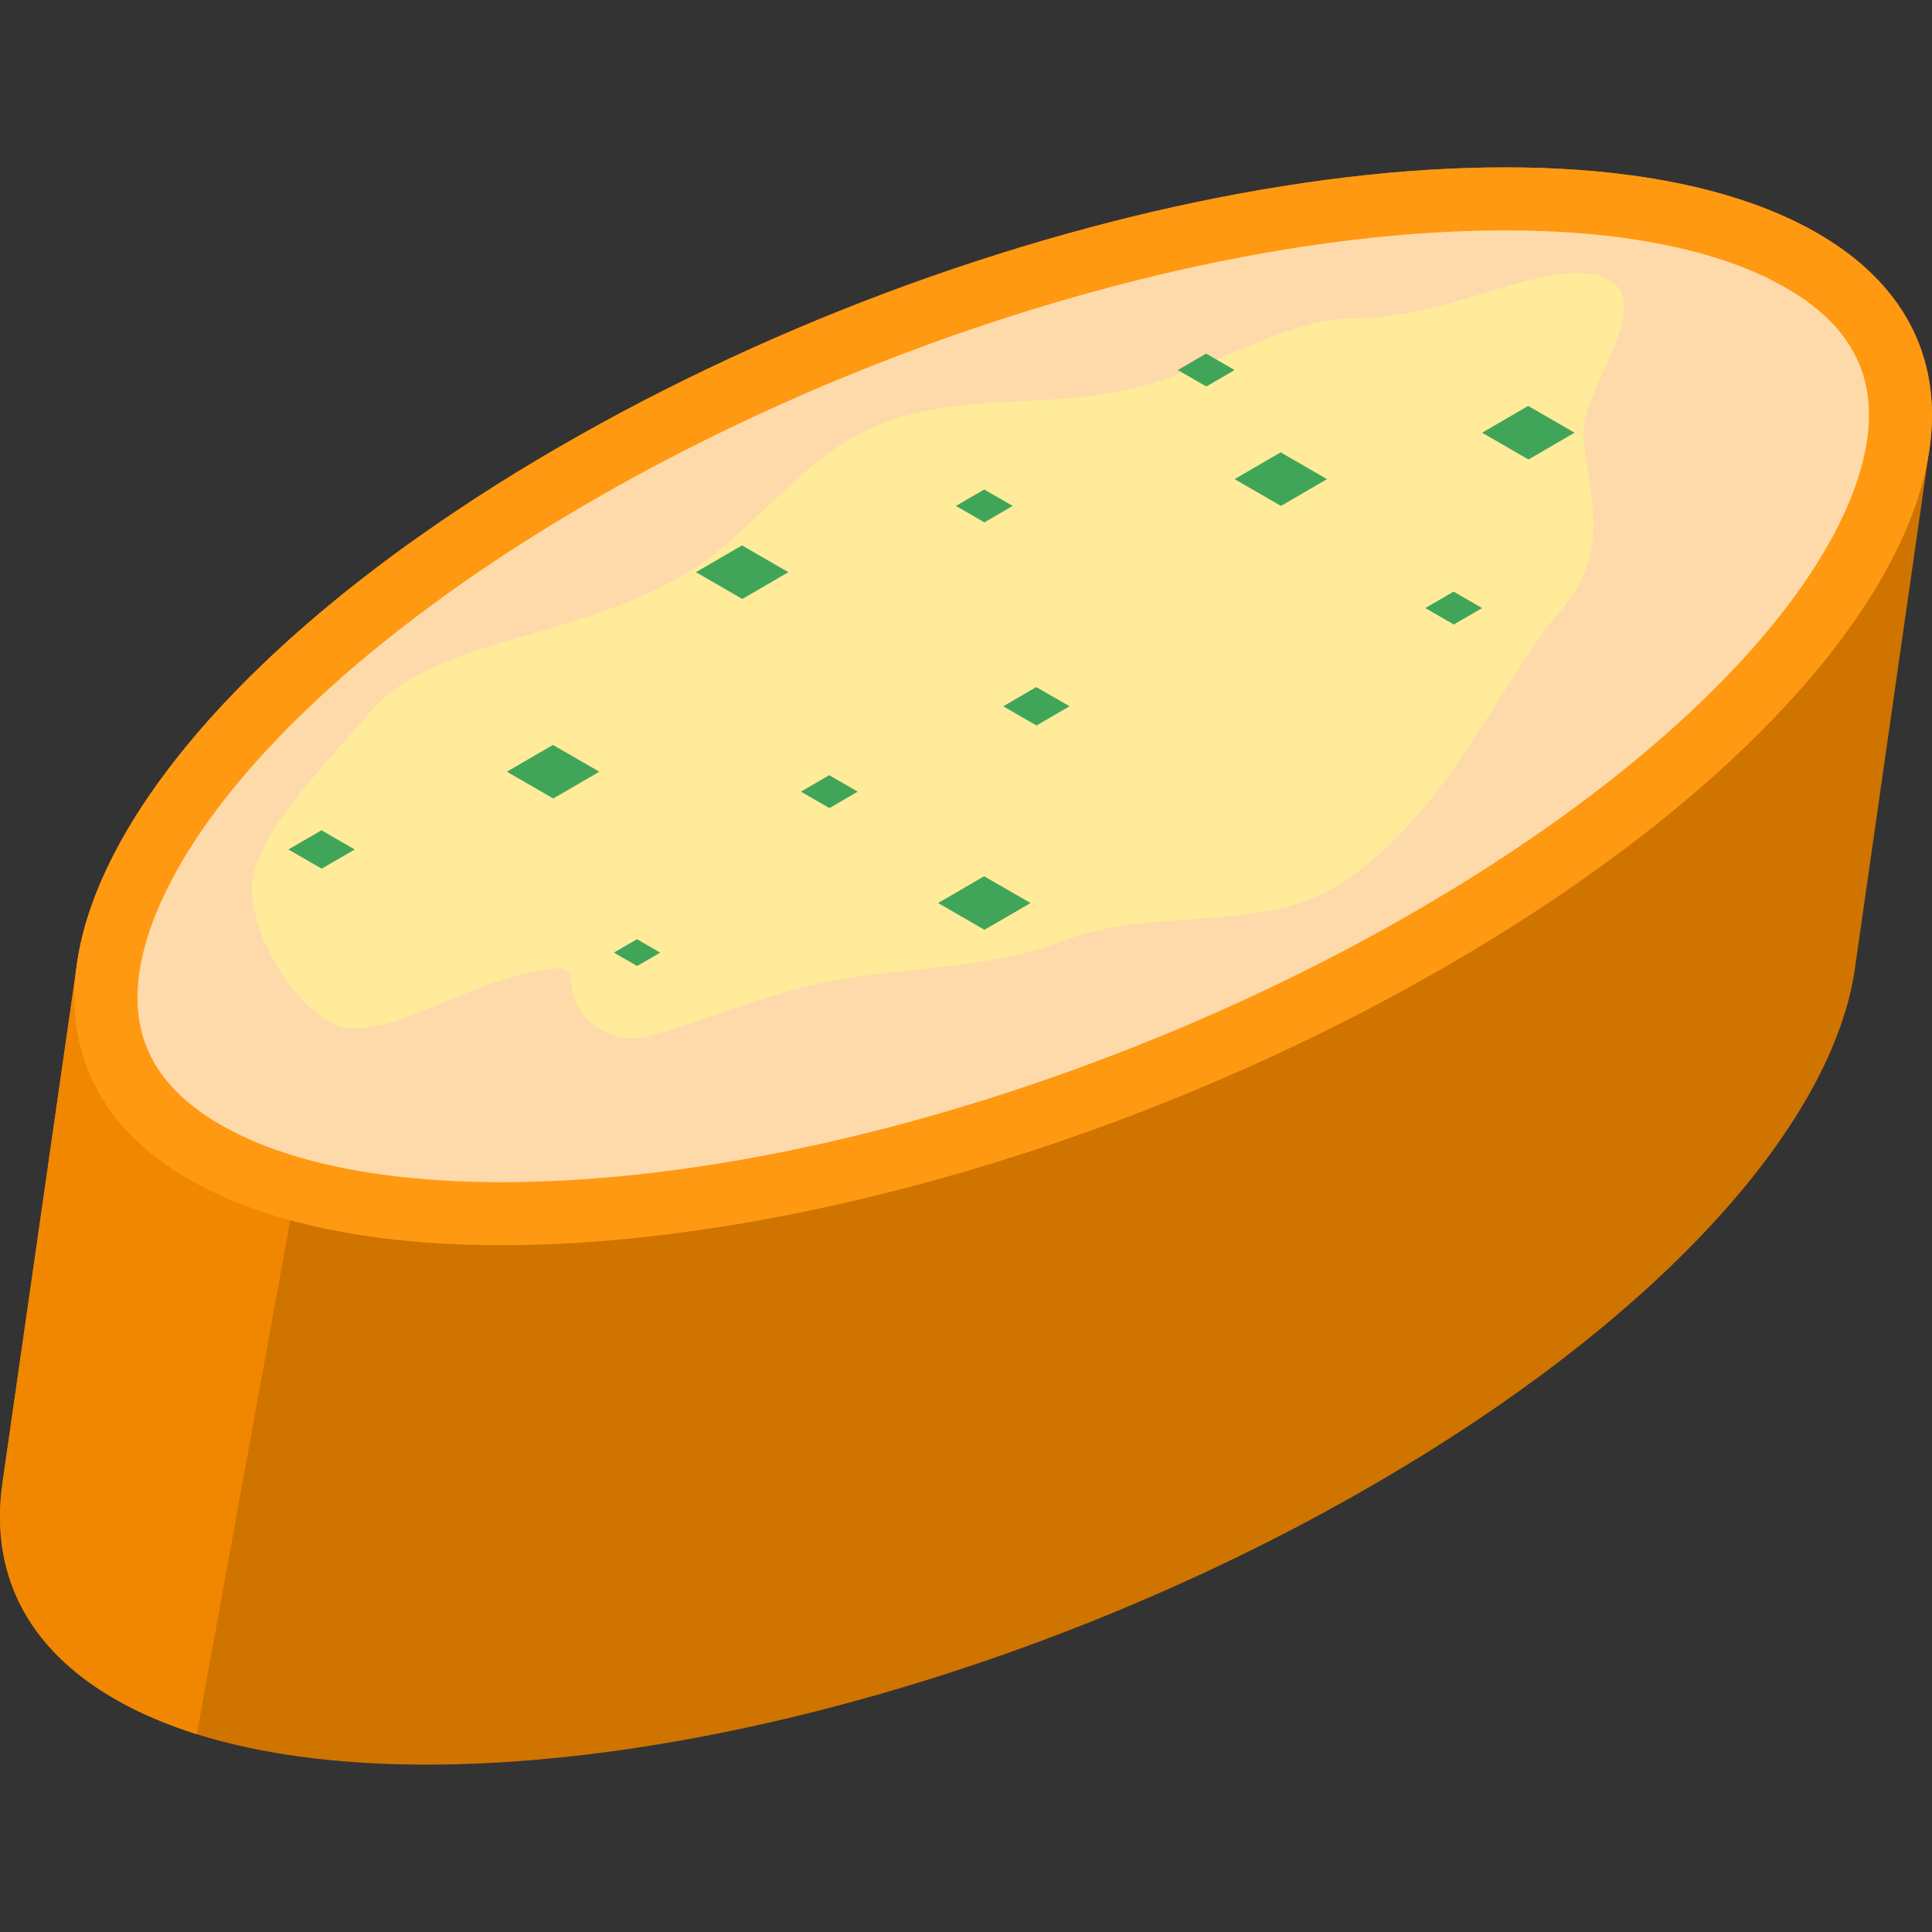 <?xml version="1.0" encoding="iso-8859-1"?>
<!-- Generator: Adobe Illustrator 19.0.0, SVG Export Plug-In . SVG Version: 6.00 Build 0)  -->
<svg version="1.1" id="Layer_1" xmlns="http://www.w3.org/2000/svg" xmlns:xlink="http://www.w3.org/1999/xlink" x="0px" y="0px"
	 viewBox="0 0 512 512" style="enable-background:new 0 0 512 512;" xml:space="preserve">
<rect x="0" y="0" width="512" height="512" fill="#333333" stroke="none"/>
<path style="fill:#D07400;" d="M511.605,116.92l-0.017-0.005c2.517-22.505-6.977-41.846-29.969-55.12
	c-65.374-37.745-214.957-12.203-334.113,57.042C70.772,163.429,25.381,215.27,20.239,256.611l-0.008,0.004L0.693,392.697
	l0.011,0.001c-3.482,23.525,5.859,43.768,29.664,57.512c52.358,30.229,158.748,19.855,260.254-21.053l0.007,0.001l0.008-0.007
	c25.218-10.164,50.134-22.205,73.845-35.984c74.963-43.564,120.008-94.045,126.842-134.897l0.01-0.009l0.106-0.729
	c0.108-0.689,0.211-1.375,0.297-2.058l19.293-134.571c0.2-1.164,0.363-2.32,0.5-3.468L511.605,116.92z"/>
<path style="fill:#F18700;" d="M20.239,256.611l-0.008,0.004L0.693,392.697l0.011,0.002c-3.482,23.525,5.859,43.768,29.664,57.511
	c6.468,3.734,13.764,6.847,21.771,9.361l57.613-316.454C55.977,181.466,24.471,222.591,20.239,256.611z"/>
<path style="fill:#FF9911;" d="M481.619,61.794c-65.374-37.745-214.957-12.203-334.113,57.042
	C28.351,188.081-15.255,274.81,50.119,312.554c65.368,37.74,214.958,12.202,334.113-57.043
	C503.389,186.265,546.987,99.534,481.619,61.794z"/>
<path style="fill:#FEDAAA;" d="M132.866,313.29c-31.446-0.001-57.172-5.258-74.395-15.202
	c-14.805-8.547-22.011-19.565-22.031-33.679c-0.024-16.888,10.337-38.192,29.176-59.989c21.216-24.547,52.435-49.148,90.283-71.143
	c76.658-44.548,169.758-72.222,242.97-72.222c31.443,0,57.171,5.257,74.399,15.204c14.803,8.546,22.009,19.563,22.029,33.677
	c0.024,16.889-10.337,38.193-29.175,59.99c-21.216,24.548-52.434,49.149-90.281,71.144c-76.654,44.545-169.756,72.22-242.962,72.22
	C132.871,313.29,132.875,313.29,132.866,313.29z"/>
<path style="fill:#FFEB9A;" d="M151.186,259.259c-0.069-1.554-1.4-2.757-2.952-2.656c-23.821,1.555-47.707,21.835-60.742,14.309
	c-11.647-6.725-20.681-24.106-20.696-35.211c-0.019-13.285,16.603-29.999,31.424-47.148c16.691-19.312,52.822-18.702,82.599-36.007
	c19.155-11.131,31.527-31.906,52.376-40.088c21.298-8.357,43.847-4.336,64.981-9.04c23.317-5.19,41.547-19.133,62.165-19.133
	c24.738,0,52.68-17.787,66.234-9.961c11.646,6.724-6.96,28.751-6.944,39.857c0.019,13.287,8.858,30.385-5.963,47.532
	c-16.691,19.313-31.039,56.601-60.815,73.906c-19.154,11.131-49.232,5.209-70.081,13.389c-21.297,8.357-45.208,7.082-66.342,11.786
	c-15.905,3.54-30.5,10.04-44.714,13.815c-10.085,2.678-20.056-4.701-20.521-15.126C151.193,259.407,151.19,259.333,151.186,259.259z
	"/>
<g>
	<polygon style="fill:#40A559;" points="158.824,204.508 146.615,211.603 134.325,204.508 146.535,197.413 	"/>
	<polygon style="fill:#40A559;" points="93.995,225.121 85.239,230.21 76.428,225.122 85.183,220.034 	"/>
	<polygon style="fill:#40A559;" points="283.435,187.172 274.68,192.26 265.868,187.173 274.623,182.085 	"/>
	<polygon style="fill:#40A559;" points="273.102,239.312 260.892,246.408 248.603,239.312 260.812,232.217 	"/>
	<polygon style="fill:#40A559;" points="208.931,151.635 196.722,158.731 184.433,151.635 196.642,144.541 	"/>
	<polygon style="fill:#40A559;" points="417.27,114.674 405.061,121.77 392.772,114.675 404.981,107.579 	"/>
	<polygon style="fill:#40A559;" points="351.681,126.977 339.471,134.073 327.182,126.977 339.392,119.882 	"/>
	<polygon style="fill:#40A559;" points="227.306,209.796 219.805,214.154 212.257,209.796 219.756,205.437 	"/>
	<polygon style="fill:#40A559;" points="327.182,98.067 319.682,102.425 312.134,98.067 319.633,93.708 	"/>
	<polygon style="fill:#40A559;" points="268.376,134.073 260.876,138.431 253.328,134.073 260.827,129.715 	"/>
	<polygon style="fill:#40A559;" points="392.772,161.145 385.271,165.503 377.723,161.145 385.223,156.787 	"/>
	<polygon style="fill:#40A559;" points="174.948,252.452 168.843,256 162.699,252.452 168.803,248.905 	"/>
</g>
<g>
</g>
<g>
</g>
<g>
</g>
<g>
</g>
<g>
</g>
<g>
</g>
<g>
</g>
<g>
</g>
<g>
</g>
<g>
</g>
<g>
</g>
<g>
</g>
<g>
</g>
<g>
</g>
<g>
</g>
</svg>
